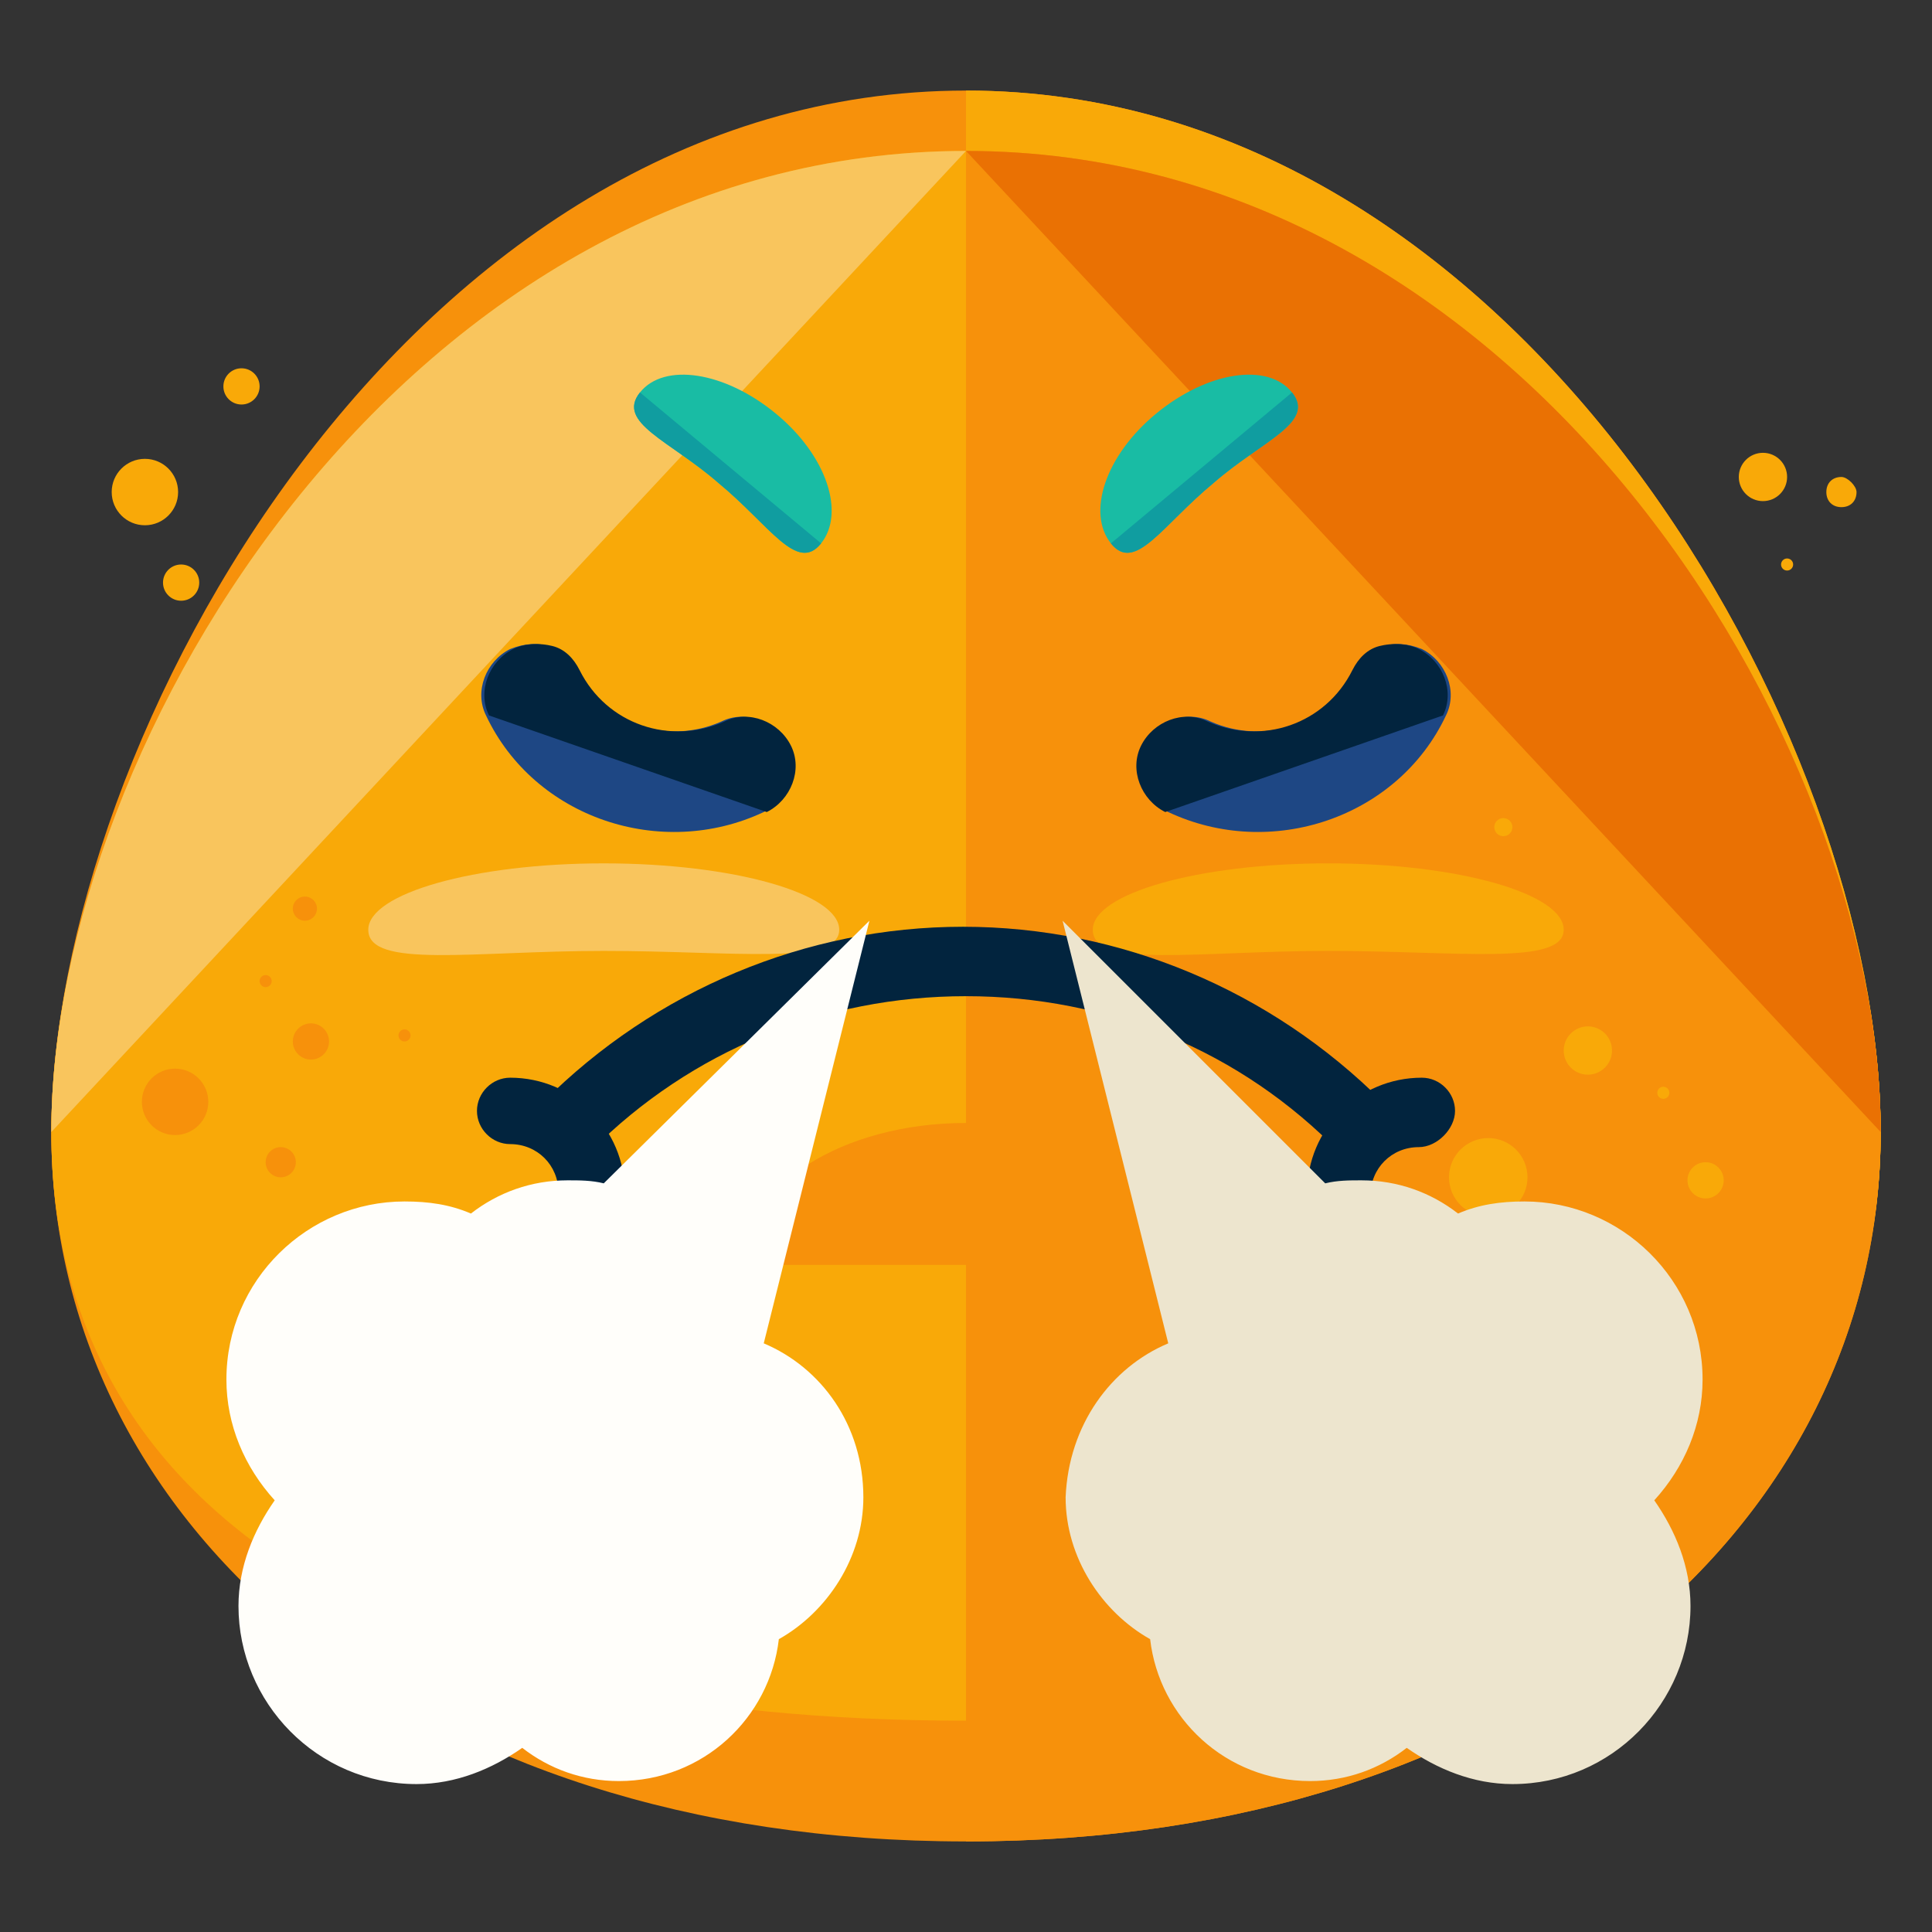 <?xml version="1.0" encoding="utf-8"?>
<!-- Generator: Adobe Illustrator 16.0.0, SVG Export Plug-In . SVG Version: 6.00 Build 0)  -->
<!DOCTYPE svg PUBLIC "-//W3C//DTD SVG 1.1//EN" "http://www.w3.org/Graphics/SVG/1.1/DTD/svg11.dtd">
<svg version="1.1" id="Layer_1" xmlns="http://www.w3.org/2000/svg" xmlns:xlink="http://www.w3.org/1999/xlink" x="0px" y="0px"
	 width="64px" height="64px" viewBox="0 0 64 64" enable-background="new 0 0 64 64" xml:space="preserve">
<rect x="0" y="0" width="64" height="64" fill="#333333" stroke="none"/>
<g>
	<g>
		<circle fill="#FFFEFA" cx="20.7" cy="45.8" r="5.1"/>
	</g>
	<g>
		<g>
			<g>
				<path fill="#F7910B" d="M62.3,37.5C62.3,50.5,50.4,61,32,61C13.6,61,1.7,50.5,1.7,37.5S13.6,5,32,5C50.4,5,62.3,24.5,62.3,37.5z
					"/>
			</g>
			<g>
				<path fill="#F7910B" d="M62.3,37.5C62.3,50.5,50.4,57,32,57C13.6,57,1.7,50.5,1.7,37.5S13.6,3,32,3C50.4,3,62.3,24.5,62.3,37.5z
					"/>
			</g>
			<g>
				<path fill="#F9A908" d="M32,3c18.4,0,30.3,21.5,30.3,34.5S50.4,57,32,57"/>
			</g>
			<g>
				<path fill="#F9A908" d="M62.3,37.5C62.3,50.5,50.4,57,32,57C13.6,57,1.7,50.5,1.7,37.5S13.6,5,32,5C50.4,5,62.3,24.5,62.3,37.5z
					"/>
			</g>
			<g>
				<path fill="#F9C55D" d="M1.7,37.5C1.7,24.5,13.6,5,32,5"/>
			</g>
			<g>
				<path fill="#F7910B" d="M32,5c18.4,0,30.3,19.5,30.3,32.5S50.4,61,32,61"/>
			</g>
			<g>
				<path fill="#EA7103" d="M32,5c18.4,0,30.3,19.5,30.3,32.5"/>
			</g>
			<g>
				<g>
					<g>
						<g>
							<g>
								<g>
									<g>
										<path fill="#19BCA4" d="M27.2,18c-0.8,1-1.7-0.6-3.4-2c-1.6-1.4-3.4-2-2.6-3c0.8-1,2.8-0.7,4.5,0.7
											C27.4,15.1,28,17,27.2,18z"/>
									</g>
								</g>
							</g>
						</g>
						<g>
							<g>
								<g>
									<g>
										<path fill="#109DA0" d="M27.2,18c-0.8,1-1.7-0.6-3.4-2c-1.6-1.4-3.4-2-2.6-3"/>
									</g>
								</g>
							</g>
						</g>
					</g>
				</g>
				<g>
					<g>
						<g>
							<g>
								<g>
									<g>
										<path fill="#19BCA4" d="M36.8,18c0.8,1,1.7-0.6,3.4-2c1.6-1.4,3.4-2,2.6-3c-0.8-1-2.8-0.7-4.5,0.7
											C36.6,15.1,36,17,36.8,18z"/>
									</g>
								</g>
							</g>
						</g>
						<g>
							<g>
								<g>
									<g>
										<path fill="#109DA0" d="M36.8,18c0.8,1,1.7-0.6,3.4-2c1.6-1.4,3.4-2,2.6-3"/>
									</g>
								</g>
							</g>
						</g>
					</g>
				</g>
			</g>
			<g>
				<g>
					<path fill="#F9C55D" d="M27.8,30.8c0,1.2-3.5,0.7-7.8,0.7c-4.3,0-7.8,0.6-7.8-0.7c0-1.2,3.5-2.2,7.8-2.2
						C24.3,28.6,27.8,29.6,27.8,30.8z"/>
				</g>
				<g>
					<path fill="#F9A908" d="M51.8,30.8c0,1.2-3.5,0.7-7.8,0.7s-7.8,0.6-7.8-0.7c0-1.2,3.5-2.2,7.8-2.2S51.8,29.6,51.8,30.8z"/>
				</g>
			</g>
			<g>
				<circle fill="#F7910B" cx="10.3" cy="34.5" r="0.6"/>
			</g>
			<g>
				<circle fill="#F7910B" cx="5.8" cy="36.5" r="1.1"/>
			</g>
			<g>
				<circle fill="#F7910B" cx="8.8" cy="32.5" r="0.2"/>
			</g>
			<g>
				<circle fill="#F7910B" cx="13.4" cy="34.3" r="0.2"/>
			</g>
			<g>
				<circle fill="#F9A908" cx="52.6" cy="34.8" r="0.8"/>
			</g>
			<g>
				<circle fill="#F9A908" cx="55.1" cy="36.2" r="0.2"/>
			</g>
			<g>
				<circle fill="#F9A908" cx="49.8" cy="27.4" r="0.3"/>
			</g>
			<g>
				<circle fill="#F9A908" cx="49.3" cy="39" r="1.3"/>
			</g>
			<g>
				<circle fill="#F9A908" cx="56.5" cy="39.1" r="0.6"/>
			</g>
			<g>
				<circle fill="#F7910B" cx="9.3" cy="38.5" r="0.5"/>
			</g>
			<g>
				<circle fill="#F7910B" cx="10.1" cy="30.1" r="0.4"/>
			</g>
			<g>
				<circle fill="#F9A908" cx="4.8" cy="16.3" r="1.1"/>
			</g>
			<g>
				<circle fill="#F9A908" cx="8" cy="12.8" r="0.6"/>
			</g>
			<g>
				<circle fill="#F9A908" cx="59.2" cy="18.7" r="0.2"/>
			</g>
			<g>
				<circle fill="#F9A908" cx="58.4" cy="15.8" r="0.8"/>
			</g>
			<g>
				<path fill="#F9A908" d="M61.5,16.3c0,0.3-0.2,0.5-0.5,0.5c-0.3,0-0.5-0.2-0.5-0.5c0-0.3,0.2-0.5,0.5-0.5
					C61.2,15.8,61.5,16.1,61.5,16.3z"/>
			</g>
			<g>
				<circle fill="#F9A908" cx="6" cy="19.3" r="0.6"/>
			</g>
			<g>
				<g>
					<g>
						<g>
							<g>
								<g>
									<path fill="#1E4784" d="M18.2,21.4c0.4,0.1,0.7,0.4,0.9,0.8c0.9,1.8,3,2.5,4.8,1.7c0.8-0.4,1.8,0,2.2,0.8
										c0.4,0.8,0,1.8-0.8,2.2c-3.4,1.6-7.6,0.2-9.2-3.2c-0.4-0.8,0-1.8,0.8-2.2C17.4,21.3,17.8,21.3,18.2,21.4z"/>
								</g>
							</g>
							<g>
								<g>
									<path fill="#02243E" d="M16.2,23.7c-0.4-0.8,0-1.8,0.8-2.2c0.4-0.2,0.9-0.2,1.3-0.1c0.4,0.1,0.7,0.4,0.9,0.8
										c0.9,1.8,3,2.5,4.8,1.7c0.8-0.4,1.8,0,2.2,0.8c0.4,0.8,0,1.8-0.8,2.2"/>
								</g>
							</g>
						</g>
					</g>
				</g>
				<g>
					<g>
						<g>
							<g>
								<g>
									<path fill="#1E4784" d="M45.8,21.4c-0.4,0.1-0.7,0.4-0.9,0.8c-0.9,1.8-3,2.5-4.8,1.7c-0.8-0.4-1.8,0-2.2,0.8
										c-0.4,0.8,0,1.8,0.8,2.2c3.4,1.6,7.6,0.2,9.2-3.2c0.4-0.8,0-1.8-0.8-2.2C46.6,21.3,46.2,21.3,45.8,21.4z"/>
								</g>
							</g>
							<g>
								<g>
									<path fill="#02243E" d="M47.8,23.7c0.4-0.8,0-1.8-0.8-2.2c-0.4-0.2-0.9-0.2-1.3-0.1c-0.4,0.1-0.7,0.4-0.9,0.8
										c-0.9,1.8-3,2.5-4.8,1.7c-0.8-0.4-1.8,0-2.2,0.8c-0.4,0.8,0,1.8,0.8,2.2"/>
								</g>
							</g>
						</g>
					</g>
				</g>
			</g>
		</g>
		<g>
			<g>
				<path fill="#F7910B" d="M24.6,41.9c0-2.6,3.3-4.7,7.4-4.7c4.1,0,7.4,2.1,7.4,4.7"/>
			</g>
			<g>
				<g>
					<g>
						<path fill="#02243E" d="M44.4,40.6c-0.6,0-1.1-0.5-1.1-1.1c0-2.1,1.7-3.8,3.8-3.8c0.6,0,1.1,0.5,1.1,1.1S47.6,38,47,38
							c-0.9,0-1.6,0.7-1.6,1.6C45.5,40.1,45,40.6,44.4,40.6z"/>
					</g>
					<g>
						<path fill="#02243E" d="M19.6,40.6c-0.6,0-1.1-0.5-1.1-1.1c0-0.9-0.7-1.6-1.6-1.6c-0.6,0-1.1-0.5-1.1-1.1s0.5-1.1,1.1-1.1
							c2.1,0,3.8,1.7,3.8,3.8C20.7,40.1,20.2,40.6,19.6,40.6z"/>
					</g>
				</g>
				<g>
					<path fill="#02243E" d="M45.2,38.5c-0.3,0-0.6-0.1-0.8-0.3C41.1,34.8,36.7,33,32,33s-9.1,1.8-12.4,5.1c-0.4,0.4-1.1,0.4-1.6,0
						c-0.4-0.4-0.4-1.1,0-1.6c3.7-3.7,8.7-5.8,13.9-5.8s10.2,2.1,13.9,5.8c0.4,0.4,0.4,1.1,0,1.6C45.7,38.4,45.4,38.5,45.2,38.5z"/>
				</g>
			</g>
		</g>
		<g>
			<g>
				<path fill="#FFFEFA" d="M25.3,44.5l3.5-14L20,39.2c-0.4-0.1-0.8-0.1-1.2-0.1c-1.2,0-2.3,0.4-3.2,1.1c-0.7-0.3-1.4-0.4-2.2-0.4
					c-3.2,0-5.9,2.6-5.9,5.9c0,1.5,0.6,2.9,1.6,4c-0.7,1-1.2,2.2-1.2,3.5c0,3.2,2.6,5.9,5.9,5.9c1.3,0,2.5-0.5,3.5-1.2
					c0.9,0.7,2,1.1,3.2,1.1c2.8,0,5-2.1,5.3-4.7c1.6-0.9,2.8-2.7,2.8-4.7C28.6,47.2,27.2,45.3,25.3,44.5z"/>
			</g>
			<g>
				<path fill="#EDE5CE" d="M38.7,44.5l-3.5-14l8.7,8.7c0.4-0.1,0.8-0.1,1.2-0.1c1.2,0,2.3,0.4,3.2,1.1c0.7-0.3,1.4-0.4,2.2-0.4
					c3.2,0,5.9,2.6,5.9,5.9c0,1.5-0.6,2.9-1.6,4c0.7,1,1.2,2.2,1.2,3.5c0,3.2-2.6,5.9-5.9,5.9c-1.3,0-2.5-0.5-3.5-1.2
					c-0.9,0.7-2,1.1-3.2,1.1c-2.8,0-5-2.1-5.3-4.7c-1.6-0.9-2.8-2.7-2.8-4.7C35.4,47.2,36.8,45.3,38.7,44.5z"/>
			</g>
		</g>
	</g>
</g>
</svg>

